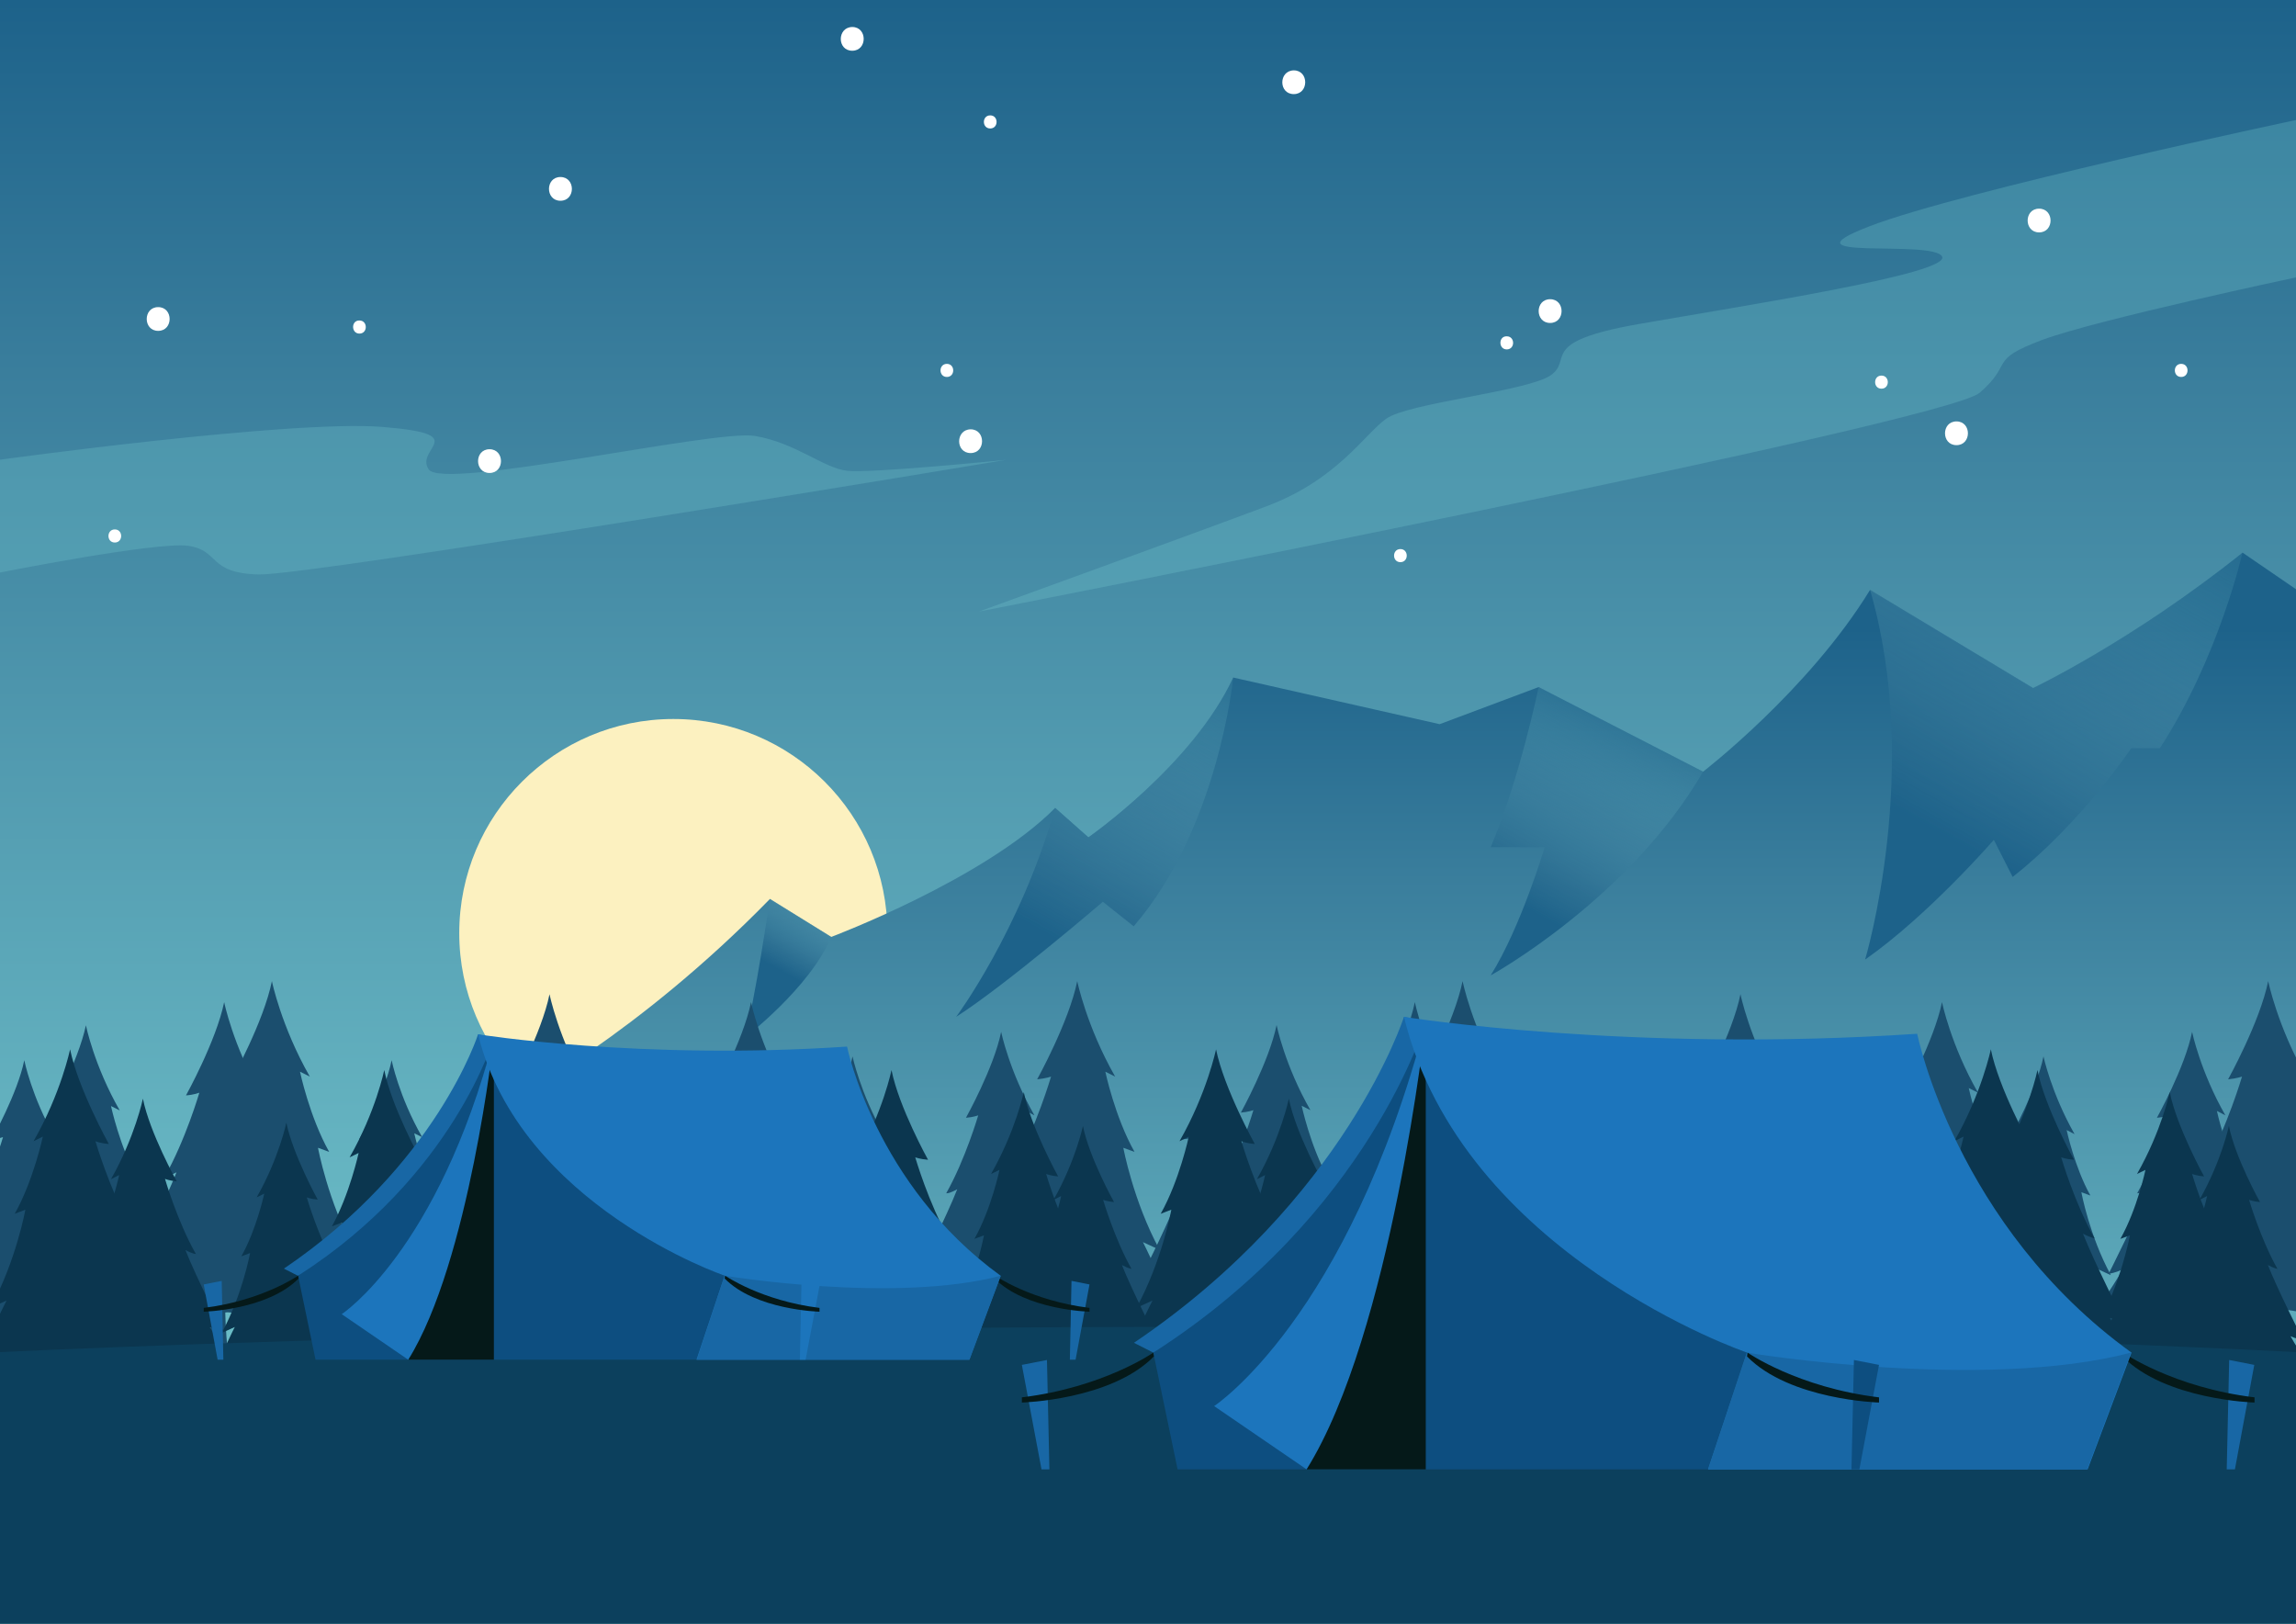 <?xml version="1.0" encoding="utf-8"?>
<!-- Generator: Adobe Illustrator 18.0.0, SVG Export Plug-In . SVG Version: 6.00 Build 0)  -->
<!DOCTYPE svg PUBLIC "-//W3C//DTD SVG 1.1//EN" "http://www.w3.org/Graphics/SVG/1.1/DTD/svg11.dtd">
<svg version="1.1" id="Layer_1" xmlns="http://www.w3.org/2000/svg" xmlns:xlink="http://www.w3.org/1999/xlink" x="0px" y="0px"
	 width="841.9px" height="595.3px" viewBox="0 0 841.9 595.3" enable-background="new 0 0 841.9 595.3" xml:space="preserve">
<rect x="0" y="0" width="841.9" height="595.3" fill="#333333" stroke="none"/>
<g>
	<linearGradient id="SVGID_1_" gradientUnits="userSpaceOnUse" x1="420.945" y1="594.596" x2="420.945" y2="0.624">
		<stop  offset="0" style="stop-color:#71C6CD"/>
		<stop  offset="0.132" style="stop-color:#6DC0C9"/>
		<stop  offset="0.314" style="stop-color:#63B1BF"/>
		<stop  offset="0.527" style="stop-color:#529BB0"/>
		<stop  offset="0.762" style="stop-color:#3B7F9D"/>
		<stop  offset="1" style="stop-color:#1D628A"/>
	</linearGradient>
	<rect x="0" fill="url(#SVGID_1_)" width="841.9" height="595.3"/>
	<g opacity="0.3">
		<path fill="#71C6CD" d="M842.4,43.9c0,0-123.3,26.1-157,39.1s23,4.7,26.7,11c3.8,6.3-73.6,18.2-111.2,24.8s-23.8,12.9-32.3,18.8
			c-8.5,5.9-52.2,10.1-60.3,15.9c-8.1,5.8-17.9,22.4-44.1,32.2c-26.1,9.8-105.2,38.5-105.2,38.5s354.1-69.1,366.9-80.2
			c12.8-11.1,2.7-11.8,23-19.4c20.3-7.5,93.5-23,93.5-23V43.9z"/>
		<path fill="#71C6CD" d="M-0.5,168.6c0,0,106.6-14.7,140.5-12.1c33.8,2.7,11.9,7.8,17.2,15.6c5.3,7.8,104.3-14.6,119.4-12.3
			c15,2.4,25.3,11.8,34,12.8c8.6,1,58.3-4,58.3-4s-255.2,42.5-274,42c-18.8-0.4-14.2-8.8-25.9-10.5C57.3,198.5-0.5,210-0.5,210
			V168.6z"/>
	</g>
	<circle fill="#FCF1C0" cx="246.9" cy="342.1" r="78.5"/>
	<g>
		<linearGradient id="SVGID_3_" gradientUnits="userSpaceOnUse" x1="515.311" y1="633.593" x2="515.311" y2="230.11">
			<stop  offset="0" style="stop-color:#71C6CD"/>
			<stop  offset="0.132" style="stop-color:#6DC0C9"/>
			<stop  offset="0.314" style="stop-color:#63B1BF"/>
			<stop  offset="0.527" style="stop-color:#529BB0"/>
			<stop  offset="0.762" style="stop-color:#3B7F9D"/>
			<stop  offset="1" style="stop-color:#1D628A"/>
		</linearGradient>
		<path fill="url(#SVGID_3_)" d="M188.3,497.6v-94.7c0,0,45.1-23.2,94-73.3l22.5,13.9c0,0,56.3-21.2,82.1-47.3l12.2,10.8
			c0,0,38.2-26.5,53.1-58.6l75.7,17.1l36.3-13.6l60.3,31c0,0,38.6-29.7,61.2-66.6l59.8,36c0,0,36-17.1,76.8-49.7l20,13.7V501
			L188.3,497.6z"/>
		<linearGradient id="SVGID_4_" gradientUnits="userSpaceOnUse" x1="387.987" y1="344.447" x2="451.621" y2="229.906">
			<stop  offset="0" style="stop-color:#1D628A"/>
			<stop  offset="0.166" style="stop-color:#296C90;stop-opacity:0.834"/>
			<stop  offset="0.499" style="stop-color:#4488A4;stop-opacity:0.501"/>
			<stop  offset="0.964" style="stop-color:#6EC0C9;stop-opacity:3.609967e-002"/>
			<stop  offset="1" style="stop-color:#71C6CD;stop-opacity:0"/>
		</linearGradient>
		<path fill="url(#SVGID_4_)" d="M404.4,330.6l11.3,9c31.1-36,36.5-91.2,36.5-91.2c-15,32.1-53.1,58.6-53.1,58.6l-12.2-10.8
			c-12.8,45.1-36.3,76.6-36.3,76.6C369,361,404.4,330.6,404.4,330.6z"/>
		<linearGradient id="SVGID_5_" gradientUnits="userSpaceOnUse" x1="706.967" y1="303.21" x2="786.509" y2="160.034">
			<stop  offset="0" style="stop-color:#1D628A"/>
			<stop  offset="0.166" style="stop-color:#296C90;stop-opacity:0.834"/>
			<stop  offset="0.499" style="stop-color:#4488A4;stop-opacity:0.501"/>
			<stop  offset="0.964" style="stop-color:#6EC0C9;stop-opacity:3.609967e-002"/>
			<stop  offset="1" style="stop-color:#71C6CD;stop-opacity:0"/>
		</linearGradient>
		<path fill="url(#SVGID_5_)" d="M683.9,351.8c23.3-16.3,47.2-43.9,47.2-43.9l6.9,13.6c24.9-19.5,43.5-47.2,43.5-47.2H792
			c21.8-33.7,30.3-71.8,30.3-71.8c-40.8,32.6-76.8,49.7-76.8,49.7l-59.8-36C704.8,282,683.9,351.8,683.9,351.8z"/>
		<linearGradient id="SVGID_6_" gradientUnits="userSpaceOnUse" x1="558.436" y1="332.113" x2="599.923" y2="257.436">
			<stop  offset="0" style="stop-color:#1D628A"/>
			<stop  offset="0.166" style="stop-color:#296C90;stop-opacity:0.834"/>
			<stop  offset="0.499" style="stop-color:#4488A4;stop-opacity:0.501"/>
			<stop  offset="0.964" style="stop-color:#6EC0C9;stop-opacity:3.609967e-002"/>
			<stop  offset="1" style="stop-color:#71C6CD;stop-opacity:0"/>
		</linearGradient>
		<path fill="url(#SVGID_6_)" d="M564.2,251.9c0,0-7.1,34.2-17.6,58.7h19.8c0,0-8.6,29.1-19.8,47c0,0,50.7-27.9,77.9-74.7
			L564.2,251.9z"/>
		<linearGradient id="SVGID_7_" gradientUnits="userSpaceOnUse" x1="283.762" y1="354.392" x2="303.51" y2="318.845">
			<stop  offset="0" style="stop-color:#1D628A"/>
			<stop  offset="0.166" style="stop-color:#296C90;stop-opacity:0.834"/>
			<stop  offset="0.499" style="stop-color:#4488A4;stop-opacity:0.501"/>
			<stop  offset="0.964" style="stop-color:#6EC0C9;stop-opacity:3.609967e-002"/>
			<stop  offset="1" style="stop-color:#71C6CD;stop-opacity:0"/>
		</linearGradient>
		<path fill="url(#SVGID_7_)" d="M282.3,329.5c0,0-5.5,37.9-9.3,51c0,0,23.9-18.2,31.8-37L282.3,329.5z"/>
	</g>
	<g>
		<defs>
			<rect id="SVGID_10_" x="0" width="841.9" height="595.3"/>
		</defs>
		<clipPath id="SVGID_8_">
			<use xlink:href="#SVGID_10_"  overflow="visible"/>
		</clipPath>
		<g clip-path="url(#SVGID_8_)">
			<g>
				<g>
					<g>
						<g>
							<g>
								<g>
									<path fill="#1B4E6E" d="M712.6,475.8c0,0-0.5,15.1,2.7,31.8c0,0-7.3,2.9-12.4,0c0,0,4.6-15.8,5.7-34.3L712.6,475.8z"/>
								</g>
								<g>
									<path fill="#1B4E6E" d="M694.6,429.8c-4.1,10.7-15.8,33.6-15.8,33.6c2.9-0.5,5.6-1.7,5.6-1.7c-3.9,7.3-13.6,20.6-13.6,20.6
										c6.8-0.7,18.7-4.1,18.7-4.1l-4.1,7.3c0,0,12.5-4.6,23.2-4.6c10.7,0,23.2,3.4,23.2,3.4l-3.9-5.8c9.6,1.9,18.5,5.8,18.5,5.8
										c-3.9-11.4-11.4-26.2-11.4-26.2l5.8,2.7c-9.2-17-12.6-35.5-12.6-35.5l3.9,1.5c-6.8-12.1-10.2-27.9-10.2-27.9l3.4,1.7
										c-10-17.5-13.2-33.2-13.2-33.2c-2.9,14.2-14,34.2-14,34.2c2.9-0.2,4.9-1,4.9-1s-5.1,17.5-12.8,31
										C690.1,431.5,691.5,431.5,694.6,429.8z"/>
								</g>
							</g>
							<g>
								<g>
									<path fill="#1B4E6E" d="M804.3,478.4c0,0-0.4,13.9,2.5,29.3c0,0-6.7,2.7-11.4,0c0,0,4.3-14.6,5.3-31.6L804.3,478.4z"/>
								</g>
								<g>
									<path fill="#1B4E6E" d="M787.7,436c-3.8,9.8-14.5,31-14.5,31c2.7-0.4,5.1-1.6,5.1-1.6c-3.6,6.7-12.5,19-12.5,19
										c6.3-0.7,17.2-3.8,17.2-3.8l-3.8,6.7c0,0,11.5-4.3,21.4-4.3c9.8,0,21.4,3.1,21.4,3.1l-3.6-5.4c8.8,1.8,17,5.4,17,5.4
										c-3.6-10.5-10.5-24.2-10.5-24.2l5.4,2.5c-8.5-15.7-11.6-32.7-11.6-32.7l3.6,1.3c-6.3-11.2-9.4-25.7-9.4-25.7l3.1,1.6
										c-9.2-16.1-12.2-30.6-12.2-30.6c-2.6,13-12.9,31.5-12.9,31.5c2.7-0.2,4.5-0.9,4.5-0.9s-4.7,16.1-11.7,28.5
										C783.6,437.6,784.8,437.6,787.7,436z"/>
								</g>
							</g>
							<g>
								<g>
									<path fill="#1B4E6E" d="M749.8,480.6c0,0-0.4,12.9,2.3,27.3c0,0-6.2,2.5-10.6,0c0,0,4-13.6,4.9-29.4L749.8,480.6z"/>
								</g>
								<g>
									<path fill="#1B4E6E" d="M734.4,441.1c-3.5,9.2-13.5,28.8-13.5,28.8c2.5-0.4,4.8-1.5,4.8-1.5c-3.3,6.2-11.7,17.7-11.7,17.7
										c5.8-0.6,16-3.5,16-3.5l-3.5,6.2c0,0,10.7-4,19.9-4c9.2,0,19.9,2.9,19.9,2.9l-3.3-5c8.2,1.7,15.8,5,15.8,5
										c-3.3-9.8-9.8-22.5-9.8-22.5l5,2.3c-7.9-14.6-10.8-30.4-10.8-30.4l3.3,1.2c-5.8-10.4-8.7-24-8.7-24l2.9,1.5
										c-8.5-15-11.4-28.5-11.4-28.5c-2.4,12.1-12,29.3-12,29.3c2.5-0.2,4.2-0.8,4.2-0.8s-4.4,15-10.9,26.6
										C730.5,442.5,731.7,442.5,734.4,441.1z"/>
								</g>
							</g>
							<g>
								<g>
									<path fill="#1B4E6E" d="M665.6,484.2c0,0-0.4,11.2,2,23.7c0,0-5.4,2.2-9.2,0c0,0,3.4-11.8,4.3-25.6L665.6,484.2z"/>
								</g>
								<g>
									<path fill="#1B4E6E" d="M652.1,449.9c-3.1,8-11.8,25.1-11.8,25.1c2.2-0.4,4.2-1.3,4.2-1.3c-2.9,5.4-10.2,15.4-10.2,15.4
										c5.1-0.5,14-3.1,14-3.1l-3.1,5.4c0,0,9.3-3.4,17.3-3.4c8,0,17.3,2.5,17.3,2.5l-2.9-4.4c7.1,1.4,13.8,4.4,13.8,4.4
										c-2.9-8.5-8.5-19.6-8.5-19.6l4.4,2c-6.9-12.7-9.4-26.5-9.4-26.5l2.9,1.1c-5.1-9.1-7.6-20.8-7.6-20.8l2.5,1.3
										c-7.4-13.1-9.9-24.8-9.9-24.8c-2.1,10.6-10.4,25.5-10.4,25.5c2.2-0.2,3.6-0.7,3.6-0.7s-3.8,13.1-9.5,23.1
										C648.8,451.2,649.8,451.2,652.1,449.9z"/>
								</g>
							</g>
							<g>
								<g>
									<path fill="#1B4E6E" d="M468.6,477.8c0,0-0.5,14.2,2.5,29.9c0,0-6.8,2.7-11.6,0c0,0,4.3-14.9,5.4-32.2L468.6,477.8z"/>
								</g>
								<g>
									<path fill="#1B4E6E" d="M451.7,434.6c-3.9,10-14.8,31.6-14.8,31.6c2.7-0.5,5.3-1.6,5.3-1.6c-3.7,6.8-12.8,19.4-12.8,19.4
										c6.4-0.7,17.6-3.9,17.6-3.9l-3.9,6.8c0,0,11.8-4.3,21.8-4.3c10,0,21.8,3.2,21.8,3.2l-3.7-5.5c9,1.8,17.3,5.5,17.3,5.5
										c-3.7-10.7-10.7-24.7-10.7-24.7l5.5,2.5c-8.7-16-11.9-33.3-11.9-33.3l3.7,1.4c-6.4-11.4-9.6-26.3-9.6-26.3l3.2,1.6
										c-9.4-16.4-12.4-31.2-12.4-31.2c-2.7,13.3-13.1,32.1-13.1,32.1c2.7-0.2,4.6-0.9,4.6-0.9s-4.8,16.4-12,29.1
										C447.5,436.2,448.8,436.2,451.7,434.6z"/>
								</g>
							</g>
							<g>
								<g>
									<path fill="#1B4E6E" d="M832.3,474.1c0,0-0.5,15.9,2.8,33.5c0,0-7.7,3.1-13.1,0c0,0,4.9-16.7,6-36.1L832.3,474.1z"/>
								</g>
								<g>
									<path fill="#1B4E6E" d="M813.4,425.6c-4.4,11.3-16.6,35.4-16.6,35.4c3.1-0.5,5.9-1.8,5.9-1.8c-4.1,7.7-14.3,21.8-14.3,21.8
										c7.2-0.8,19.7-4.4,19.7-4.4l-4.4,7.7c0,0,13.2-4.9,24.4-4.9s24.4,3.6,24.4,3.6l-4.1-6.1c10.1,2,19.4,6.1,19.4,6.1
										c-4.1-12-12-27.6-12-27.6l6.1,2.8c-9.7-17.9-13.3-37.4-13.3-37.4l4.1,1.5c-7.2-12.8-10.7-29.4-10.7-29.4l3.6,1.8
										c-10.5-18.4-13.9-35-13.9-35c-3,14.9-14.7,36-14.7,36c3.1-0.3,5.1-1,5.1-1s-5.4,18.4-13.4,32.6
										C808.7,427.4,810.1,427.4,813.4,425.6z"/>
								</g>
							</g>
							<g>
								<g>
									<path fill="#1B4E6E" d="M519.3,475.8c0,0-0.5,15.1,2.7,31.8c0,0-7.3,2.9-12.4,0c0,0,4.6-15.8,5.7-34.3L519.3,475.8z"/>
								</g>
								<g>
									<path fill="#1B4E6E" d="M501.3,429.8c-4.1,10.7-15.8,33.6-15.8,33.6c2.9-0.5,5.6-1.7,5.6-1.7c-3.9,7.3-13.6,20.6-13.6,20.6
										c6.8-0.7,18.7-4.1,18.7-4.1l-4.1,7.3c0,0,12.5-4.6,23.2-4.6c10.7,0,23.2,3.4,23.2,3.4l-3.9-5.8c9.6,1.9,18.5,5.8,18.5,5.8
										c-3.9-11.4-11.4-26.2-11.4-26.2l5.8,2.7c-9.2-17-12.6-35.5-12.6-35.5l3.9,1.5c-6.8-12.1-10.2-27.9-10.2-27.9l3.4,1.7
										c-10-17.5-13.2-33.2-13.2-33.2c-2.9,14.2-14,34.2-14,34.2c2.9-0.2,4.9-1,4.9-1s-5.1,17.5-12.8,31
										C496.8,431.5,498.2,431.5,501.3,429.8z"/>
								</g>
							</g>
							<g>
								<g>
									<path fill="#1B4E6E" d="M580.7,480.9c0,0-0.4,12.8,2.3,27c0,0-6.2,2.5-10.5,0c0,0,3.9-13.4,4.8-29.1L580.7,480.9z"/>
								</g>
								<g>
									<path fill="#1B4E6E" d="M565.5,441.8c-3.5,9.1-13.4,28.5-13.4,28.5c2.5-0.4,4.7-1.4,4.7-1.4c-3.3,6.2-11.5,17.5-11.5,17.5
										c5.8-0.6,15.9-3.5,15.9-3.5l-3.5,6.2c0,0,10.6-3.9,19.7-3.9c9.1,0,19.7,2.9,19.7,2.9l-3.3-4.9c8.1,1.6,15.7,4.9,15.7,4.9
										c-3.3-9.7-9.7-22.3-9.7-22.3l4.9,2.3c-7.8-14.4-10.7-30.1-10.7-30.1l3.3,1.2c-5.8-10.3-8.7-23.7-8.7-23.7l2.9,1.4
										c-8.5-14.8-11.2-28.2-11.2-28.2c-2.4,12-11.9,29-11.9,29c2.5-0.2,4.1-0.8,4.1-0.8s-4.3,14.8-10.8,26.3
										C561.7,443.2,562.8,443.2,565.5,441.8z"/>
								</g>
							</g>
							<g>
								<g>
									<path fill="#1B4E6E" d="M446.1,480.9c0,0-0.4,12.8,2.3,27c0,0-6.2,2.5-10.5,0c0,0,3.9-13.4,4.8-29.1L446.1,480.9z"/>
								</g>
								<g>
									<path fill="#1B4E6E" d="M430.8,441.8c-3.5,9.1-13.4,28.5-13.4,28.5c2.5-0.4,4.7-1.4,4.7-1.4c-3.3,6.2-11.5,17.5-11.5,17.5
										c5.8-0.6,15.9-3.5,15.9-3.5l-3.5,6.2c0,0,10.6-3.9,19.7-3.9c9.1,0,19.7,2.9,19.7,2.9l-3.3-4.9c8.1,1.6,15.7,4.9,15.7,4.9
										c-3.3-9.7-9.7-22.3-9.7-22.3l4.9,2.3c-7.8-14.4-10.7-30.1-10.7-30.1l3.3,1.2c-5.8-10.3-8.7-23.7-8.7-23.7l2.9,1.4
										c-8.5-14.8-11.2-28.2-11.2-28.2c-2.4,12-11.9,29-11.9,29c2.5-0.2,4.1-0.8,4.1-0.8s-4.3,14.8-10.8,26.3
										C427,443.2,428.2,443.2,430.8,441.8z"/>
								</g>
							</g>
							<g>
								<g>
									<path fill="#1B4E6E" d="M537,474.1c0,0-0.5,15.9,2.8,33.5c0,0-7.7,3.1-13.1,0c0,0,4.9-16.7,6-36.1L537,474.1z"/>
								</g>
								<g>
									<path fill="#1B4E6E" d="M518.1,425.6c-4.4,11.3-16.6,35.4-16.6,35.4c3.1-0.5,5.9-1.8,5.9-1.8C503.3,466.9,493,481,493,481
										c7.2-0.8,19.7-4.4,19.7-4.4l-4.4,7.7c0,0,13.2-4.9,24.4-4.9c11.3,0,24.4,3.6,24.4,3.6l-4.1-6.1c10.1,2,19.4,6.1,19.4,6.1
										c-4.1-12-12-27.6-12-27.6l6.1,2.8c-9.7-17.9-13.3-37.4-13.3-37.4l4.1,1.5c-7.2-12.8-10.7-29.4-10.7-29.4l3.6,1.8
										c-10.5-18.4-13.9-35-13.9-35c-3,14.9-14.7,36-14.7,36c3.1-0.3,5.1-1,5.1-1s-5.4,18.4-13.4,32.6
										C513.4,427.4,514.8,427.4,518.1,425.6z"/>
								</g>
							</g>
							<g>
								<g>
									<path fill="#1B4E6E" d="M638.9,475.2c0,0-0.5,15.4,2.7,32.4c0,0-7.4,3-12.6,0c0,0,4.7-16.2,5.8-34.9L638.9,475.2z"/>
								</g>
								<g>
									<path fill="#1B4E6E" d="M620.6,428.3c-4.2,10.9-16.1,34.3-16.1,34.3c3-0.5,5.7-1.7,5.7-1.7c-4,7.4-13.9,21-13.9,21
										c6.9-0.7,19.1-4.2,19.1-4.2l-4.2,7.4c0,0,12.8-4.7,23.6-4.7s23.6,3.5,23.6,3.5l-4-5.9c9.7,2,18.8,5.9,18.8,5.9
										c-4-11.6-11.6-26.7-11.6-26.7l5.9,2.7c-9.4-17.3-12.9-36.2-12.9-36.2l4,1.5c-6.9-12.4-10.4-28.5-10.4-28.5l3.5,1.7
										c-10.2-17.8-13.5-33.9-13.5-33.9c-2.9,14.4-14.2,34.9-14.2,34.9c3-0.2,5-1,5-1s-5.2,17.8-13,31.6
										C616,430,617.4,430,620.6,428.3z"/>
								</g>
							</g>
						</g>
					</g>
					<g>
						<g>
							<g>
								<g>
									<path fill="#1B4E6E" d="M275.9,475.8c0,0-0.5,15.1,2.7,31.8c0,0-7.3,2.9-12.4,0c0,0,4.6-15.8,5.7-34.3L275.9,475.8z"/>
								</g>
								<g>
									<path fill="#1B4E6E" d="M257.9,429.8c-4.1,10.7-15.8,33.6-15.8,33.6c2.9-0.5,5.6-1.7,5.6-1.7c-3.9,7.3-13.6,20.6-13.6,20.6
										c6.8-0.7,18.7-4.1,18.7-4.1l-4.1,7.3c0,0,12.5-4.6,23.2-4.6c10.7,0,23.2,3.4,23.2,3.4l-3.9-5.8c9.6,1.9,18.5,5.8,18.5,5.8
										c-3.9-11.4-11.4-26.2-11.4-26.2l5.8,2.7c-9.2-17-12.6-35.5-12.6-35.5l3.9,1.5c-6.8-12.1-10.2-27.9-10.2-27.9l3.4,1.7
										c-10-17.5-13.2-33.2-13.2-33.2c-2.9,14.2-14,34.2-14,34.2c2.9-0.2,4.9-1,4.9-1s-5.1,17.5-12.8,31
										C253.4,431.5,254.8,431.5,257.9,429.8z"/>
								</g>
							</g>
							<g>
								<g>
									<path fill="#1B4E6E" d="M367.6,478.4c0,0-0.4,13.9,2.5,29.3c0,0-6.7,2.7-11.4,0c0,0,4.3-14.6,5.3-31.6L367.6,478.4z"/>
								</g>
								<g>
									<path fill="#1B4E6E" d="M351,436c-3.8,9.8-14.5,31-14.5,31c2.7-0.4,5.1-1.6,5.1-1.6c-3.6,6.7-12.5,19-12.5,19
										c6.3-0.7,17.2-3.8,17.2-3.8l-3.8,6.7c0,0,11.5-4.3,21.4-4.3c9.8,0,21.4,3.1,21.4,3.1l-3.6-5.4c8.8,1.8,17,5.4,17,5.4
										c-3.6-10.5-10.5-24.2-10.5-24.2l5.4,2.5c-8.5-15.7-11.6-32.7-11.6-32.7l3.6,1.3c-6.3-11.2-9.4-25.7-9.4-25.7l3.1,1.6
										c-9.2-16.1-12.2-30.6-12.2-30.6c-2.6,13-12.9,31.5-12.9,31.5c2.7-0.2,4.5-0.9,4.5-0.9s-4.7,16.1-11.7,28.5
										C346.9,437.6,348.1,437.6,351,436z"/>
								</g>
							</g>
							<g>
								<g>
									<path fill="#1B4E6E" d="M313.1,480.6c0,0-0.4,12.9,2.3,27.3c0,0-6.2,2.5-10.6,0c0,0,4-13.6,4.9-29.4L313.1,480.6z"/>
								</g>
								<g>
									<path fill="#1B4E6E" d="M297.7,441.1c-3.5,9.2-13.5,28.8-13.5,28.8c2.5-0.4,4.8-1.5,4.8-1.5c-3.3,6.2-11.7,17.7-11.7,17.7
										c5.8-0.6,16-3.5,16-3.5l-3.5,6.2c0,0,10.7-4,19.9-4c9.2,0,19.9,2.9,19.9,2.9l-3.3-5c8.2,1.7,15.8,5,15.8,5
										c-3.3-9.8-9.8-22.5-9.8-22.5l5,2.3c-7.9-14.6-10.8-30.4-10.8-30.4l3.3,1.2c-5.8-10.4-8.7-24-8.7-24l2.9,1.5
										c-8.5-15-11.4-28.5-11.4-28.5c-2.4,12.1-12,29.3-12,29.3c2.5-0.2,4.2-0.8,4.2-0.8s-4.4,15-10.9,26.6
										C293.8,442.5,295,442.5,297.7,441.1z"/>
								</g>
							</g>
							<g>
								<g>
									<path fill="#1B4E6E" d="M228.9,484.2c0,0-0.4,11.2,2,23.7c0,0-5.4,2.2-9.2,0c0,0,3.4-11.8,4.3-25.6L228.9,484.2z"/>
								</g>
								<g>
									<path fill="#1B4E6E" d="M215.5,449.9c-3.1,8-11.8,25.1-11.8,25.1c2.2-0.4,4.2-1.3,4.2-1.3c-2.9,5.4-10.2,15.4-10.2,15.4
										c5.1-0.5,14-3.1,14-3.1l-3.1,5.4c0,0,9.3-3.4,17.3-3.4c8,0,17.3,2.5,17.3,2.5l-2.9-4.4c7.1,1.4,13.8,4.4,13.8,4.4
										c-2.9-8.5-8.5-19.6-8.5-19.6l4.4,2c-6.9-12.7-9.4-26.5-9.4-26.5l2.9,1.1c-5.1-9.1-7.6-20.8-7.6-20.8l2.5,1.3
										c-7.4-13.1-9.9-24.8-9.9-24.8c-2.1,10.6-10.4,25.5-10.4,25.5c2.2-0.2,3.6-0.7,3.6-0.7s-3.8,13.1-9.5,23.1
										C212.1,451.2,213.1,451.2,215.5,449.9z"/>
								</g>
							</g>
							<g>
								<g>
									<path fill="#1B4E6E" d="M32,477.8c0,0-0.5,14.2,2.5,29.9c0,0-6.8,2.7-11.6,0c0,0,4.3-14.9,5.4-32.2L32,477.8z"/>
								</g>
								<g>
									<path fill="#1B4E6E" d="M15.1,434.6c-3.9,10-14.8,31.6-14.8,31.6c2.7-0.5,5.3-1.6,5.3-1.6C1.8,471.4-7.3,484-7.3,484
										c6.4-0.7,17.6-3.9,17.6-3.9L6.4,487c0,0,11.8-4.3,21.8-4.3c10,0,21.8,3.2,21.8,3.2l-3.7-5.5c9,1.8,17.3,5.5,17.3,5.5
										C60,475.1,53,461.2,53,461.2l5.5,2.5c-8.7-16-11.9-33.3-11.9-33.3l3.7,1.4c-6.4-11.4-9.6-26.3-9.6-26.3l3.2,1.6
										c-9.4-16.4-12.4-31.2-12.4-31.2C28.7,389.2,18.3,408,18.3,408c2.7-0.2,4.6-0.9,4.6-0.9s-4.8,16.4-12,29.1
										C10.9,436.2,12.1,436.2,15.1,434.6z"/>
								</g>
							</g>
							<g>
								<g>
									<path fill="#1B4E6E" d="M395.7,474.1c0,0-0.5,15.9,2.8,33.5c0,0-7.7,3.1-13.1,0c0,0,4.9-16.7,6-36.1L395.7,474.1z"/>
								</g>
								<g>
									<path fill="#1B4E6E" d="M376.7,425.6c-4.4,11.3-16.6,35.4-16.6,35.4c3.1-0.5,5.9-1.8,5.9-1.8c-4.1,7.7-14.3,21.8-14.3,21.8
										c7.2-0.8,19.7-4.4,19.7-4.4l-4.4,7.7c0,0,13.2-4.9,24.4-4.9c11.3,0,24.4,3.6,24.4,3.6l-4.1-6.1c10.1,2,19.4,6.1,19.4,6.1
										c-4.1-12-12-27.6-12-27.6l6.1,2.8c-9.7-17.9-13.3-37.4-13.3-37.4l4.1,1.5c-7.2-12.8-10.7-29.4-10.7-29.4l3.6,1.8
										c-10.5-18.4-13.9-35-13.9-35c-3,14.9-14.7,36-14.7,36c3.1-0.3,5.1-1,5.1-1s-5.4,18.4-13.4,32.6
										C372,427.4,373.4,427.4,376.7,425.6z"/>
								</g>
							</g>
							<g>
								<g>
									<path fill="#1B4E6E" d="M82.6,475.8c0,0-0.5,15.1,2.7,31.8c0,0-7.3,2.9-12.4,0c0,0,4.6-15.8,5.7-34.3L82.6,475.8z"/>
								</g>
								<g>
									<path fill="#1B4E6E" d="M64.7,429.8c-4.1,10.7-15.8,33.6-15.8,33.6c2.9-0.5,5.6-1.7,5.6-1.7c-3.9,7.3-13.6,20.6-13.6,20.6
										c6.8-0.7,18.7-4.1,18.7-4.1l-4.1,7.3c0,0,12.5-4.6,23.2-4.6c10.7,0,23.2,3.4,23.2,3.4l-3.9-5.8c9.6,1.9,18.5,5.8,18.5,5.8
										c-3.9-11.4-11.4-26.2-11.4-26.2l5.8,2.7c-9.2-17-12.6-35.5-12.6-35.5l3.9,1.5c-6.8-12.1-10.2-27.9-10.2-27.9l3.4,1.7
										c-10-17.5-13.2-33.2-13.2-33.2c-2.9,14.2-14,34.2-14,34.2c2.9-0.2,4.9-1,4.9-1s-5.1,17.5-12.8,31
										C60.2,431.5,61.5,431.5,64.7,429.8z"/>
								</g>
							</g>
							<g>
								<g>
									<path fill="#1B4E6E" d="M144.1,480.9c0,0-0.4,12.8,2.3,27c0,0-6.2,2.5-10.5,0c0,0,3.9-13.4,4.8-29.1L144.1,480.9z"/>
								</g>
								<g>
									<path fill="#1B4E6E" d="M128.8,441.8c-3.5,9.1-13.4,28.5-13.4,28.5c2.5-0.4,4.7-1.4,4.7-1.4c-3.3,6.2-11.5,17.5-11.5,17.5
										c5.8-0.6,15.9-3.5,15.9-3.5l-3.5,6.2c0,0,10.6-3.9,19.7-3.9c9.1,0,19.7,2.9,19.7,2.9l-3.3-4.9c8.1,1.6,15.7,4.9,15.7,4.9
										c-3.3-9.7-9.7-22.3-9.7-22.3l4.9,2.3c-7.8-14.4-10.7-30.1-10.7-30.1l3.3,1.2c-5.8-10.3-8.7-23.7-8.7-23.7l2.9,1.4
										c-8.5-14.8-11.2-28.2-11.2-28.2c-2.4,12-11.9,29-11.9,29c2.5-0.2,4.1-0.8,4.1-0.8s-4.3,14.8-10.8,26.3
										C125,443.2,126.1,443.2,128.8,441.8z"/>
								</g>
							</g>
							<g>
								<g>
									<path fill="#1B4E6E" d="M9.4,480.9c0,0-0.4,12.8,2.3,27c0,0-6.2,2.5-10.5,0c0,0,3.9-13.4,4.8-29.1L9.4,480.9z"/>
								</g>
								<g>
									<path fill="#1B4E6E" d="M-5.8,441.8c-3.5,9.1-13.4,28.5-13.4,28.5c2.5-0.4,4.7-1.4,4.7-1.4c-3.3,6.2-11.5,17.5-11.5,17.5
										c5.8-0.6,15.9-3.5,15.9-3.5l-3.5,6.2c0,0,10.6-3.9,19.7-3.9s19.7,2.9,19.7,2.9l-3.3-4.9c8.1,1.6,15.7,4.9,15.7,4.9
										c-3.3-9.7-9.7-22.3-9.7-22.3l4.9,2.3C25.5,453.7,22.6,438,22.6,438l3.3,1.2c-5.8-10.3-8.7-23.7-8.7-23.7l2.9,1.4
										c-8.5-14.8-11.2-28.2-11.2-28.2c-2.4,12-11.9,29-11.9,29c2.5-0.2,4.1-0.8,4.1-0.8s-4.3,14.8-10.8,26.3
										C-9.6,443.2-8.5,443.2-5.8,441.8z"/>
								</g>
							</g>
							<g>
								<g>
									<path fill="#1B4E6E" d="M100.4,474.1c0,0-0.5,15.9,2.8,33.5c0,0-7.7,3.1-13.1,0c0,0,4.9-16.7,6-36.1L100.4,474.1z"/>
								</g>
								<g>
									<path fill="#1B4E6E" d="M81.4,425.6C77.1,436.8,64.8,461,64.8,461c3.1-0.5,5.9-1.8,5.9-1.8c-4.1,7.7-14.3,21.8-14.3,21.8
										c7.2-0.8,19.7-4.4,19.7-4.4l-4.4,7.7c0,0,13.2-4.9,24.4-4.9c11.3,0,24.4,3.6,24.4,3.6l-4.1-6.1c10.1,2,19.4,6.1,19.4,6.1
										c-4.1-12-12-27.6-12-27.6l6.1,2.8c-9.7-17.9-13.3-37.4-13.3-37.4l4.1,1.5c-7.2-12.8-10.7-29.4-10.7-29.4l3.6,1.8
										c-10.5-18.4-13.9-35-13.9-35c-3,14.9-14.7,36-14.7,36c3.1-0.3,5.1-1,5.1-1s-5.4,18.4-13.4,32.6
										C76.7,427.4,78.1,427.4,81.4,425.6z"/>
								</g>
							</g>
							<g>
								<g>
									<path fill="#1B4E6E" d="M202.2,475.2c0,0-0.5,15.4,2.7,32.4c0,0-7.4,3-12.6,0c0,0,4.7-16.2,5.8-34.9L202.2,475.2z"/>
								</g>
								<g>
									<path fill="#1B4E6E" d="M183.9,428.3c-4.2,10.9-16.1,34.3-16.1,34.3c3-0.5,5.7-1.7,5.7-1.7c-4,7.4-13.9,21-13.9,21
										c6.9-0.7,19.1-4.2,19.1-4.2l-4.2,7.4c0,0,12.8-4.7,23.6-4.7c10.9,0,23.6,3.5,23.6,3.5l-4-5.9c9.7,2,18.8,5.9,18.8,5.9
										c-4-11.6-11.6-26.7-11.6-26.7l5.9,2.7c-9.4-17.3-12.9-36.2-12.9-36.2l4,1.5c-6.9-12.4-10.4-28.5-10.4-28.5l3.5,1.7
										c-10.2-17.8-13.5-33.9-13.5-33.9c-2.9,14.4-14.2,34.9-14.2,34.9c3-0.2,5-1,5-1s-5.2,17.8-13,31.6
										C179.3,430,180.7,430,183.9,428.3z"/>
								</g>
							</g>
						</g>
					</g>
				</g>
			</g>
			<g>
				<g>
					<g>
						<g>
							<g>
								<g>
									<path fill="#0B364F" d="M140.3,496.6c0,0,0.5,14.5-2.6,30.6c0,0,7,2.8,11.9,0c0,0-4.4-15.2-5.5-33L140.3,496.6z"/>
								</g>
								<g>
									<path fill="#0B364F" d="M157.6,452.3c4,10.3,15.2,32.4,15.2,32.4c-2.8-0.5-5.4-1.6-5.4-1.6c3.7,7,13.1,19.9,13.1,19.9
										c-6.5-0.7-18-4-18-4l4,7c0,0-12-4.4-22.3-4.4c-10.3,0-22.3,3.3-22.3,3.3l3.7-5.6c-9.2,1.9-17.8,5.6-17.8,5.6
										c3.7-11,11-25.2,11-25.2l-5.6,2.6c8.9-16.4,12.2-34.1,12.2-34.1l-3.7,1.4c6.5-11.7,9.8-26.9,9.8-26.9l-3.3,1.6
										c9.6-16.8,12.7-32,12.7-32c2.7,13.6,13.4,32.9,13.4,32.9c-2.8-0.2-4.7-0.9-4.7-0.9s4.9,16.8,12.3,29.8
										C161.9,453.9,160.6,453.9,157.6,452.3z"/>
								</g>
							</g>
							<g>
								<g>
									<path fill="#0B364F" d="M52.1,499.1c0,0,0.4,13.4-2.4,28.2c0,0,6.5,2.6,11,0c0,0-4.1-14-5.1-30.4L52.1,499.1z"/>
								</g>
								<g>
									<path fill="#0B364F" d="M68,458.3c3.7,9.5,14,29.8,14,29.8c-2.6-0.4-5-1.5-5-1.5c3.4,6.5,12.1,18.3,12.1,18.3
										c-6-0.6-16.6-3.7-16.6-3.7l3.7,6.5c0,0-11.1-4.1-20.6-4.1c-9.5,0-20.6,3-20.6,3l3.4-5.2c-8.5,1.7-16.4,5.2-16.4,5.2
										c3.4-10.1,10.1-23.3,10.1-23.3l-5.2,2.4c8.2-15.1,11.2-31.4,11.2-31.4l-3.4,1.3c6-10.8,9-24.8,9-24.8l-3,1.5
										c8.8-15.5,11.7-29.5,11.7-29.5c2.5,12.5,12.4,30.3,12.4,30.3c-2.6-0.2-4.3-0.9-4.3-0.9s4.5,15.5,11.3,27.5
										C72,459.8,70.8,459.8,68,458.3z"/>
								</g>
							</g>
							<g>
								<g>
									<path fill="#0B364F" d="M104.5,501.1c0,0,0.4,12.4-2.2,26.3c0,0,6,2.4,10.2,0c0,0-3.8-13.1-4.7-28.3L104.5,501.1z"/>
								</g>
								<g>
									<path fill="#0B364F" d="M119.3,463.1c3.4,8.8,13,27.8,13,27.8c-2.4-0.4-4.6-1.4-4.6-1.4c3.2,6,11.2,17,11.2,17
										c-5.6-0.6-15.4-3.4-15.4-3.4l3.4,6c0,0-10.3-3.8-19.1-3.8c-8.8,0-19.1,2.8-19.1,2.8l3.2-4.8c-7.9,1.6-15.2,4.8-15.2,4.8
										c3.2-9.4,9.4-21.6,9.4-21.6l-4.8,2.2c7.6-14,10.4-29.3,10.4-29.3l-3.2,1.2c5.6-10,8.4-23,8.4-23l-2.8,1.4
										c8.2-14.4,10.9-27.4,10.9-27.4c2.4,11.7,11.5,28.2,11.5,28.2c-2.4-0.2-4-0.8-4-0.8s4.2,14.4,10.5,25.6
										C123.1,464.5,122,464.5,119.3,463.1z"/>
								</g>
							</g>
							<g>
								<g>
									<path fill="#0B364F" d="M185.6,504.7c0,0,0.3,10.8-1.9,22.9c0,0,5.2,2.1,8.9,0c0,0-3.3-11.4-4.1-24.6L185.6,504.7z"/>
								</g>
								<g>
									<path fill="#0B364F" d="M198.5,471.6c3,7.7,11.3,24.2,11.3,24.2c-2.1-0.3-4-1.2-4-1.2c2.8,5.2,9.8,14.8,9.8,14.8
										c-4.9-0.5-13.4-3-13.4-3l3,5.2c0,0-9-3.3-16.7-3.3c-7.7,0-16.7,2.4-16.7,2.4l2.8-4.2c-6.9,1.4-13.3,4.2-13.3,4.2
										c2.8-8.2,8.2-18.8,8.2-18.8l-4.2,1.9c6.6-12.2,9.1-25.5,9.1-25.5l-2.8,1c4.9-8.7,7.3-20.1,7.3-20.1l-2.4,1.2
										c7.2-12.6,9.5-23.9,9.5-23.9c2,10.2,10,24.6,10,24.6c-2.1-0.2-3.5-0.7-3.5-0.7s3.7,12.6,9.2,22.2
										C201.7,472.8,200.7,472.8,198.5,471.6z"/>
								</g>
							</g>
							<g>
								<g>
									<path fill="#0B364F" d="M375,498.5c0,0,0.4,13.6-2.4,28.8c0,0,6.6,2.6,11.2,0c0,0-4.2-14.3-5.2-31L375,498.5z"/>
								</g>
								<g>
									<path fill="#0B364F" d="M391.3,456.9c3.7,9.7,14.3,30.4,14.3,30.4c-2.6-0.4-5.1-1.5-5.1-1.5c3.5,6.6,12.3,18.7,12.3,18.7
										c-6.2-0.7-16.9-3.7-16.9-3.7l3.7,6.6c0,0-11.3-4.2-21-4.2c-9.7,0-21,3.1-21,3.1l3.5-5.3c-8.6,1.7-16.7,5.3-16.7,5.3
										c3.5-10.3,10.3-23.7,10.3-23.7l-5.3,2.4c8.3-15.4,11.4-32.1,11.4-32.1l-3.5,1.3c6.2-11,9.2-25.3,9.2-25.3l-3.1,1.5
										c9-15.8,12-30,12-30c2.6,12.8,12.6,30.9,12.6,30.9c-2.6-0.2-4.4-0.9-4.4-0.9s4.6,15.8,11.5,28
										C395.4,458.4,394.2,458.4,391.3,456.9z"/>
								</g>
							</g>
							<g>
								<g>
									<path fill="#0B364F" d="M25.1,494.9c0,0,0.5,15.3-2.7,32.3c0,0,7.4,3,12.6,0c0,0-4.7-16.1-5.8-34.8L25.1,494.9z"/>
								</g>
								<g>
									<path fill="#0B364F" d="M43.3,448.2c4.2,10.8,16,34.1,16,34.1c-3-0.5-5.7-1.7-5.7-1.7c3.9,7.4,13.8,20.9,13.8,20.9
										c-6.9-0.7-19-4.2-19-4.2l4.2,7.4c0,0-12.7-4.7-23.5-4.7c-10.8,0-23.5,3.4-23.5,3.4l3.9-5.9c-9.7,2-18.7,5.9-18.7,5.9
										c3.9-11.6,11.6-26.6,11.6-26.6l-5.9,2.7c9.4-17.2,12.8-36,12.8-36l-3.9,1.5c6.9-12.3,10.3-28.3,10.3-28.3l-3.4,1.7
										c10.1-17.7,13.4-33.7,13.4-33.7c2.9,14.3,14.2,34.7,14.2,34.7c-3-0.2-4.9-1-4.9-1s5.2,17.7,12.9,31.4
										C47.9,449.9,46.5,449.9,43.3,448.2z"/>
								</g>
							</g>
							<g>
								<g>
									<path fill="#0B364F" d="M326.3,496.6c0,0,0.5,14.5-2.6,30.6c0,0,7,2.8,11.9,0c0,0-4.4-15.2-5.5-33L326.3,496.6z"/>
								</g>
								<g>
									<path fill="#0B364F" d="M343.6,452.3c4,10.3,15.2,32.4,15.2,32.4c-2.8-0.5-5.4-1.6-5.4-1.6c3.7,7,13.1,19.9,13.1,19.9
										c-6.5-0.7-18-4-18-4l4,7c0,0-12-4.4-22.3-4.4c-10.3,0-22.3,3.3-22.3,3.3l3.7-5.6c-9.2,1.9-17.8,5.6-17.8,5.6
										c3.7-11,11-25.2,11-25.2l-5.6,2.6c8.9-16.4,12.2-34.1,12.2-34.1l-3.7,1.4c6.5-11.7,9.8-26.9,9.8-26.9l-3.3,1.6
										c9.6-16.8,12.7-32,12.7-32c2.7,13.6,13.4,32.9,13.4,32.9c-2.8-0.2-4.7-0.9-4.7-0.9s4.9,16.8,12.3,29.8
										C347.9,453.9,346.6,453.9,343.6,452.3z"/>
								</g>
							</g>
							<g>
								<g>
									<path fill="#0B364F" d="M267.2,501.4c0,0,0.4,12.3-2.2,26c0,0,5.9,2.4,10.1,0c0,0-3.8-12.9-4.7-28L267.2,501.4z"/>
								</g>
								<g>
									<path fill="#0B364F" d="M281.9,463.8c3.4,8.7,12.9,27.5,12.9,27.5c-2.4-0.4-4.6-1.4-4.6-1.4c3.2,5.9,11.1,16.9,11.1,16.9
										c-5.6-0.6-15.3-3.4-15.3-3.4l3.4,5.9c0,0-10.2-3.8-18.9-3.8c-8.7,0-18.9,2.8-18.9,2.8l3.2-4.8c-7.8,1.6-15.1,4.8-15.1,4.8
										c3.2-9.3,9.3-21.4,9.3-21.4l-4.8,2.2c7.5-13.9,10.3-29,10.3-29l-3.2,1.2c5.6-9.9,8.3-22.8,8.3-22.8l-2.8,1.4
										c8.1-14.3,10.8-27.1,10.8-27.1c2.3,11.6,11.4,27.9,11.4,27.9c-2.4-0.2-4-0.8-4-0.8s4.2,14.3,10.4,25.3
										C285.5,465.2,284.4,465.2,281.9,463.8z"/>
								</g>
							</g>
							<g>
								<g>
									<path fill="#0B364F" d="M396.7,501.4c0,0,0.4,12.3-2.2,26c0,0,5.9,2.4,10.1,0c0,0-3.8-12.9-4.7-28L396.7,501.4z"/>
								</g>
								<g>
									<path fill="#0B364F" d="M411.4,463.8c3.4,8.7,12.9,27.5,12.9,27.5c-2.4-0.4-4.6-1.4-4.6-1.4c3.2,5.9,11.1,16.9,11.1,16.9
										c-5.6-0.6-15.3-3.4-15.3-3.4l3.4,5.9c0,0-10.2-3.8-18.9-3.8c-8.7,0-18.9,2.8-18.9,2.8l3.2-4.8c-7.8,1.6-15.1,4.8-15.1,4.8
										c3.2-9.3,9.3-21.4,9.3-21.4l-4.8,2.2c7.5-13.9,10.3-29,10.3-29l-3.2,1.2c5.6-9.9,8.3-22.8,8.3-22.8l-2.8,1.4
										c8.1-14.3,10.8-27.1,10.8-27.1c2.3,11.6,11.4,27.9,11.4,27.9c-2.4-0.2-4-0.8-4-0.8s4.2,14.3,10.4,25.3
										C415.1,465.2,414,465.2,411.4,463.8z"/>
								</g>
							</g>
							<g>
								<g>
									<path fill="#0B364F" d="M309.2,494.9c0,0,0.5,15.3-2.7,32.3c0,0,7.4,3,12.6,0c0,0-4.7-16.1-5.8-34.8L309.2,494.9z"/>
								</g>
								<g>
									<path fill="#0B364F" d="M327.5,448.2c4.2,10.8,16,34.1,16,34.1c-3-0.5-5.7-1.7-5.7-1.7c3.9,7.4,13.8,20.9,13.8,20.9
										c-6.9-0.7-19-4.2-19-4.2l4.2,7.4c0,0-12.7-4.7-23.5-4.7c-10.8,0-23.5,3.4-23.5,3.4l3.9-5.9c-9.7,2-18.7,5.9-18.7,5.9
										c3.9-11.6,11.6-26.6,11.6-26.6l-5.9,2.7c9.4-17.2,12.8-36,12.8-36l-3.9,1.5c6.9-12.3,10.3-28.3,10.3-28.3l-3.4,1.7
										c10.1-17.7,13.4-33.7,13.4-33.7c2.9,14.3,14.2,34.7,14.2,34.7c-3-0.2-4.9-1-4.9-1s5.2,17.7,12.9,31.4
										C332,449.9,330.7,449.9,327.5,448.2z"/>
								</g>
							</g>
							<g>
								<g>
									<path fill="#0B364F" d="M211.2,496c0,0,0.5,14.8-2.6,31.2c0,0,7.1,2.9,12.2,0c0,0-4.5-15.5-5.6-33.6L211.2,496z"/>
								</g>
								<g>
									<path fill="#0B364F" d="M228.8,450.8c4.1,10.5,15.5,33,15.5,33c-2.9-0.5-5.5-1.7-5.5-1.7c3.8,7.1,13.3,20.3,13.3,20.3
										c-6.7-0.7-18.3-4.1-18.3-4.1l4.1,7.1c0,0-12.3-4.5-22.8-4.5c-10.5,0-22.8,3.3-22.8,3.3l3.8-5.7c-9.4,1.9-18.1,5.7-18.1,5.7
										c3.8-11.2,11.2-25.7,11.2-25.7l-5.7,2.6c9.1-16.7,12.4-34.8,12.4-34.8l-3.8,1.4c6.7-11.9,10-27.4,10-27.4l-3.3,1.7
										c9.8-17.2,13-32.6,13-32.6c2.8,13.9,13.7,33.5,13.7,33.5c-2.9-0.2-4.8-1-4.8-1s5,17.2,12.5,30.4
										C233.2,452.5,231.9,452.5,228.8,450.8z"/>
								</g>
							</g>
						</g>
					</g>
					<g>
						<g>
							<g>
								<g>
									<path fill="#0B364F" d="M560.5,496.6c0,0,0.5,14.5-2.6,30.6c0,0,7,2.8,11.9,0c0,0-4.4-15.2-5.5-33L560.5,496.6z"/>
								</g>
								<g>
									<path fill="#0B364F" d="M577.8,452.3c4,10.3,15.2,32.4,15.2,32.4c-2.8-0.5-5.4-1.6-5.4-1.6c3.7,7,13.1,19.9,13.1,19.9
										c-6.5-0.7-18-4-18-4l4,7c0,0-12-4.4-22.3-4.4s-22.3,3.3-22.3,3.3l3.7-5.6c-9.2,1.9-17.8,5.6-17.8,5.6
										c3.7-11,11-25.2,11-25.2l-5.6,2.6c8.9-16.4,12.2-34.1,12.2-34.1l-3.7,1.4c6.5-11.7,9.8-26.9,9.8-26.9l-3.3,1.6
										c9.6-16.8,12.7-32,12.7-32c2.7,13.6,13.4,32.9,13.4,32.9c-2.8-0.2-4.7-0.9-4.7-0.9s4.9,16.8,12.3,29.8
										C582.1,453.9,580.8,453.9,577.8,452.3z"/>
								</g>
							</g>
							<g>
								<g>
									<path fill="#0B364F" d="M472.3,499.1c0,0,0.4,13.4-2.4,28.2c0,0,6.5,2.6,11,0c0,0-4.1-14-5.1-30.4L472.3,499.1z"/>
								</g>
								<g>
									<path fill="#0B364F" d="M488.2,458.3c3.7,9.5,14,29.8,14,29.8c-2.6-0.4-5-1.5-5-1.5c3.4,6.5,12.1,18.3,12.1,18.3
										c-6-0.6-16.6-3.7-16.6-3.7l3.7,6.5c0,0-11.1-4.1-20.6-4.1c-9.5,0-20.6,3-20.6,3l3.4-5.2c-8.5,1.7-16.4,5.2-16.4,5.2
										c3.4-10.1,10.1-23.3,10.1-23.3l-5.2,2.4c8.2-15.1,11.2-31.4,11.2-31.4l-3.4,1.3c6-10.8,9-24.8,9-24.8l-3,1.5
										c8.8-15.5,11.7-29.5,11.7-29.5c2.5,12.5,12.4,30.3,12.4,30.3c-2.6-0.2-4.3-0.9-4.3-0.9s4.5,15.5,11.3,27.5
										C492.2,459.8,491,459.8,488.2,458.3z"/>
								</g>
							</g>
							<g>
								<g>
									<path fill="#0B364F" d="M524.7,501.1c0,0,0.4,12.4-2.2,26.3c0,0,6,2.4,10.2,0c0,0-3.8-13.1-4.7-28.3L524.7,501.1z"/>
								</g>
								<g>
									<path fill="#0B364F" d="M539.5,463.1c3.4,8.8,13,27.8,13,27.8c-2.4-0.4-4.6-1.4-4.6-1.4c3.2,6,11.2,17,11.2,17
										c-5.6-0.6-15.4-3.4-15.4-3.4l3.4,6c0,0-10.3-3.8-19.1-3.8c-8.8,0-19.1,2.8-19.1,2.8l3.2-4.8c-7.9,1.6-15.2,4.8-15.2,4.8
										c3.2-9.4,9.4-21.6,9.4-21.6l-4.8,2.2c7.6-14,10.4-29.3,10.4-29.3l-3.2,1.2c5.6-10,8.4-23,8.4-23l-2.8,1.4
										c8.2-14.4,10.9-27.4,10.9-27.4c2.4,11.7,11.5,28.2,11.5,28.2c-2.4-0.2-4-0.8-4-0.8s4.2,14.4,10.5,25.6
										C543.2,464.5,542.1,464.5,539.5,463.1z"/>
								</g>
							</g>
							<g>
								<g>
									<path fill="#0B364F" d="M605.8,504.7c0,0,0.3,10.8-1.9,22.9c0,0,5.2,2.1,8.9,0c0,0-3.3-11.4-4.1-24.6L605.8,504.7z"/>
								</g>
								<g>
									<path fill="#0B364F" d="M618.7,471.6c3,7.7,11.3,24.2,11.3,24.2c-2.1-0.3-4-1.2-4-1.2c2.8,5.2,9.8,14.8,9.8,14.8
										c-4.9-0.5-13.4-3-13.4-3l3,5.2c0,0-9-3.3-16.7-3.3c-7.7,0-16.7,2.4-16.7,2.4l2.8-4.2c-6.9,1.4-13.3,4.2-13.3,4.2
										c2.8-8.2,8.2-18.8,8.2-18.8l-4.2,1.9c6.6-12.2,9.1-25.5,9.1-25.5l-2.8,1c4.9-8.7,7.3-20.1,7.3-20.1l-2.4,1.2
										c7.2-12.6,9.5-23.9,9.5-23.9c2,10.2,10,24.6,10,24.6c-2.1-0.2-3.5-0.7-3.5-0.7s3.7,12.6,9.2,22.2
										C621.9,472.8,620.9,472.8,618.7,471.6z"/>
								</g>
							</g>
							<g>
								<g>
									<path fill="#0B364F" d="M795.2,498.5c0,0,0.4,13.6-2.4,28.8c0,0,6.6,2.6,11.2,0c0,0-4.2-14.3-5.2-31L795.2,498.5z"/>
								</g>
								<g>
									<path fill="#0B364F" d="M811.5,456.9c3.7,9.7,14.3,30.4,14.3,30.4c-2.6-0.4-5.1-1.5-5.1-1.5c3.5,6.6,12.3,18.7,12.3,18.7
										c-6.2-0.7-16.9-3.7-16.9-3.7l3.7,6.6c0,0-11.3-4.2-21-4.2c-9.7,0-21,3.1-21,3.1l3.5-5.3c-8.6,1.7-16.7,5.3-16.7,5.3
										c3.5-10.3,10.3-23.7,10.3-23.7l-5.3,2.4c8.3-15.4,11.4-32.1,11.4-32.1l-3.5,1.3c6.2-11,9.2-25.3,9.2-25.3l-3.1,1.5
										c9-15.8,12-30,12-30c2.6,12.8,12.6,30.9,12.6,30.9c-2.6-0.2-4.4-0.9-4.4-0.9s4.6,15.8,11.5,28
										C815.6,458.4,814.4,458.4,811.5,456.9z"/>
								</g>
							</g>
							<g>
								<g>
									<path fill="#0B364F" d="M445.3,494.9c0,0,0.5,15.3-2.7,32.3c0,0,7.4,3,12.6,0c0,0-4.7-16.1-5.8-34.8L445.3,494.9z"/>
								</g>
								<g>
									<path fill="#0B364F" d="M463.5,448.2c4.2,10.8,16,34.1,16,34.1c-3-0.5-5.7-1.7-5.7-1.7c3.9,7.4,13.8,20.9,13.8,20.9
										c-6.9-0.7-19-4.2-19-4.2l4.2,7.4c0,0-12.7-4.7-23.5-4.7c-10.8,0-23.5,3.4-23.5,3.4l3.9-5.9c-9.7,2-18.7,5.9-18.7,5.9
										c3.9-11.6,11.6-26.6,11.6-26.6l-5.9,2.7c9.4-17.2,12.8-36,12.8-36l-3.9,1.5c6.9-12.3,10.3-28.3,10.3-28.3l-3.4,1.7
										c10.1-17.7,13.4-33.7,13.4-33.7c2.9,14.3,14.2,34.7,14.2,34.7c-3-0.2-4.9-1-4.9-1s5.2,17.7,12.9,31.4
										C468,449.9,466.7,449.9,463.5,448.2z"/>
								</g>
							</g>
							<g>
								<g>
									<path fill="#0B364F" d="M746.5,496.6c0,0,0.5,14.5-2.6,30.6c0,0,7,2.8,11.9,0c0,0-4.4-15.2-5.5-33L746.5,496.6z"/>
								</g>
								<g>
									<path fill="#0B364F" d="M763.8,452.3c4,10.3,15.2,32.4,15.2,32.4c-2.8-0.5-5.4-1.6-5.4-1.6c3.7,7,13.1,19.9,13.1,19.9
										c-6.5-0.7-18-4-18-4l4,7c0,0-12-4.4-22.3-4.4s-22.3,3.3-22.3,3.3l3.7-5.6c-9.2,1.9-17.8,5.6-17.8,5.6
										c3.7-11,11-25.2,11-25.2l-5.6,2.6c8.9-16.4,12.2-34.1,12.2-34.1l-3.7,1.4c6.5-11.7,9.8-26.9,9.8-26.9l-3.3,1.6
										c9.6-16.8,12.7-32,12.7-32c2.7,13.6,13.4,32.9,13.4,32.9c-2.8-0.2-4.7-0.9-4.7-0.9s4.9,16.8,12.3,29.8
										C768.1,453.9,766.8,453.9,763.8,452.3z"/>
								</g>
							</g>
							<g>
								<g>
									<path fill="#0B364F" d="M687.4,501.4c0,0,0.4,12.3-2.2,26c0,0,5.9,2.4,10.1,0c0,0-3.8-12.9-4.7-28L687.4,501.4z"/>
								</g>
								<g>
									<path fill="#0B364F" d="M702.1,463.8c3.4,8.7,12.9,27.5,12.9,27.5c-2.4-0.4-4.6-1.4-4.6-1.4c3.2,5.9,11.1,16.9,11.1,16.9
										c-5.6-0.6-15.3-3.4-15.3-3.4l3.4,5.9c0,0-10.2-3.8-18.9-3.8c-8.7,0-18.9,2.8-18.9,2.8l3.2-4.8c-7.8,1.6-15.1,4.8-15.1,4.8
										c3.2-9.3,9.3-21.4,9.3-21.4l-4.8,2.2c7.5-13.9,10.3-29,10.3-29l-3.2,1.2c5.6-9.9,8.3-22.8,8.3-22.8l-2.8,1.4
										c8.1-14.3,10.8-27.1,10.8-27.1c2.3,11.6,11.4,27.9,11.4,27.9c-2.4-0.2-4-0.8-4-0.8s4.2,14.3,10.4,25.3
										C705.7,465.2,704.6,465.2,702.1,463.8z"/>
								</g>
							</g>
							<g>
								<g>
									<path fill="#0B364F" d="M816.9,501.4c0,0,0.4,12.3-2.2,26c0,0,5.9,2.4,10.1,0c0,0-3.8-12.9-4.7-28L816.9,501.4z"/>
								</g>
								<g>
									<path fill="#0B364F" d="M831.6,463.8c3.4,8.7,12.9,27.5,12.9,27.5c-2.4-0.4-4.6-1.4-4.6-1.4c3.2,5.9,11.1,16.9,11.1,16.9
										c-5.6-0.6-15.3-3.4-15.3-3.4l3.4,5.9c0,0-10.2-3.8-18.9-3.8s-18.9,2.8-18.9,2.8l3.2-4.8c-7.8,1.6-15.1,4.8-15.1,4.8
										c3.2-9.3,9.3-21.4,9.3-21.4l-4.8,2.2c7.5-13.9,10.3-29,10.3-29l-3.2,1.2c5.6-9.9,8.3-22.8,8.3-22.8l-2.8,1.4
										c8.1-14.3,10.8-27.1,10.8-27.1c2.3,11.6,11.4,27.9,11.4,27.9c-2.4-0.2-4-0.8-4-0.8s4.2,14.3,10.4,25.3
										C835.3,465.2,834.2,465.2,831.6,463.8z"/>
								</g>
							</g>
							<g>
								<g>
									<path fill="#0B364F" d="M729.4,494.9c0,0,0.5,15.3-2.7,32.3c0,0,7.4,3,12.6,0c0,0-4.7-16.1-5.8-34.8L729.4,494.9z"/>
								</g>
								<g>
									<path fill="#0B364F" d="M747.6,448.2c4.2,10.8,16,34.1,16,34.1c-3-0.5-5.7-1.7-5.7-1.7c3.9,7.4,13.8,20.9,13.8,20.9
										c-6.9-0.7-19-4.2-19-4.2l4.2,7.4c0,0-12.7-4.7-23.5-4.7c-10.8,0-23.5,3.4-23.5,3.4l3.9-5.9c-9.7,2-18.7,5.9-18.7,5.9
										c3.9-11.6,11.6-26.6,11.6-26.6l-5.9,2.7c9.4-17.2,12.8-36,12.8-36l-3.9,1.5c6.9-12.3,10.3-28.3,10.3-28.3l-3.4,1.7
										c10.1-17.7,13.4-33.7,13.4-33.7c2.9,14.3,14.2,34.7,14.2,34.7c-3-0.2-4.9-1-4.9-1s5.2,17.7,12.9,31.4
										C752.2,449.9,750.8,449.9,747.6,448.2z"/>
								</g>
							</g>
							<g>
								<g>
									<path fill="#0B364F" d="M631.4,496c0,0,0.5,14.8-2.6,31.2c0,0,7.1,2.9,12.2,0c0,0-4.5-15.5-5.6-33.6L631.4,496z"/>
								</g>
								<g>
									<path fill="#0B364F" d="M649,450.8c4.1,10.5,15.5,33,15.5,33c-2.9-0.5-5.5-1.7-5.5-1.7c3.8,7.1,13.3,20.3,13.3,20.3
										c-6.7-0.7-18.3-4.1-18.3-4.1l4.1,7.1c0,0-12.3-4.5-22.8-4.5s-22.8,3.3-22.8,3.3l3.8-5.7c-9.4,1.9-18.1,5.7-18.1,5.7
										c3.8-11.2,11.2-25.7,11.2-25.7l-5.7,2.6c9.1-16.7,12.4-34.8,12.4-34.8l-3.8,1.4c6.7-11.9,10-27.4,10-27.4l-3.3,1.7
										c9.8-17.2,13-32.6,13-32.6c2.8,13.9,13.7,33.5,13.7,33.5c-2.9-0.2-4.8-1-4.8-1s5,17.2,12.5,30.4
										C653.4,452.5,652.1,452.5,649,450.8z"/>
								</g>
							</g>
						</g>
					</g>
				</g>
			</g>
		</g>
		<g clip-path="url(#SVGID_8_)">
			<g>
				<path fill="#FFFFFF" d="M689.9,142.5c3.1,0,3.1-4.8,0-4.8C686.8,137.7,686.8,142.5,689.9,142.5L689.9,142.5z"/>
			</g>
			<g>
				<path fill="#FFFFFF" d="M131.8,122.3c3.1,0,3.1-4.8,0-4.8C128.7,117.4,128.7,122.3,131.8,122.3L131.8,122.3z"/>
			</g>
			<g>
				<path fill="#FFFFFF" d="M363.1,47.1c3.1,0,3.1-4.8,0-4.8S360,47.1,363.1,47.1L363.1,47.1z"/>
			</g>
			<g>
				<path fill="#FFFFFF" d="M799.8,138.2c3.1,0,3.1-4.8,0-4.8C796.7,133.4,796.7,138.2,799.8,138.2L799.8,138.2z"/>
			</g>
			<g>
				<path fill="#FFFFFF" d="M513.5,206.1c3.1,0,3.1-4.8,0-4.8S510.4,206.1,513.5,206.1L513.5,206.1z"/>
			</g>
			<g>
				<path fill="#FFFFFF" d="M347.2,138.2c3.1,0,3.1-4.8,0-4.8C344.1,133.4,344.1,138.2,347.2,138.2L347.2,138.2z"/>
			</g>
			<g>
				<path fill="#FFFFFF" d="M42.1,198.9c3.1,0,3.1-4.8,0-4.8C39,194.1,39,198.9,42.1,198.9L42.1,198.9z"/>
			</g>
			<g>
				<path fill="#FFFFFF" d="M552.5,128.1c3.1,0,3.1-4.8,0-4.8C549.4,123.2,549.4,128.1,552.5,128.1L552.5,128.1z"/>
			</g>
			<g>
				<path fill="#FFFFFF" d="M568.4,118.4c5.6,0,5.6-8.7,0-8.7C562.8,109.7,562.8,118.4,568.4,118.4L568.4,118.4z"/>
			</g>
			<g>
				<path fill="#FFFFFF" d="M205.5,73.6c5.6,0,5.6-8.7,0-8.7S199.9,73.6,205.5,73.6L205.5,73.6z"/>
			</g>
			<g>
				<path fill="#FFFFFF" d="M58,121.3c5.6,0,5.6-8.7,0-8.7S52.4,121.3,58,121.3L58,121.3z"/>
			</g>
			<g>
				<path fill="#FFFFFF" d="M717.4,163.2c5.6,0,5.6-8.7,0-8.7S711.8,163.2,717.4,163.2L717.4,163.2z"/>
			</g>
			<g>
				<path fill="#FFFFFF" d="M355.9,166.1c5.6,0,5.6-8.7,0-8.7C350.3,157.5,350.3,166.1,355.9,166.1L355.9,166.1z"/>
			</g>
			<g>
				<path fill="#FFFFFF" d="M312.5,18.6c5.6,0,5.6-8.7,0-8.7C306.9,10,306.9,18.6,312.5,18.6L312.5,18.6z"/>
			</g>
			<g>
				<path fill="#FFFFFF" d="M474.4,34.5c5.6,0,5.6-8.7,0-8.7C468.8,25.9,468.8,34.5,474.4,34.5L474.4,34.5z"/>
			</g>
			<g>
				<path fill="#FFFFFF" d="M747.7,85.2c5.6,0,5.6-8.7,0-8.7C742.1,76.5,742.1,85.2,747.7,85.2L747.7,85.2z"/>
			</g>
			<g>
				<path fill="#FFFFFF" d="M179.5,173.4c5.6,0,5.6-8.7,0-8.7C173.9,164.7,173.9,173.4,179.5,173.4L179.5,173.4z"/>
			</g>
		</g>
	</g>
	<path fill="#0C405D" d="M0,595.3v-99.6c0,0,428.2-20.8,841.9,0v99.6H0z"/>
	<g>
		<g>
			<g>
				<polygon fill="#1867A5" points="819.5,538.7 826.6,500.4 817.4,498.6 816.5,538.7 				"/>
				<path fill="#051919" d="M778.5,495.9c0,0,18.4,12.8,48.2,16.4v1.9c0,0-32.7-0.9-48.4-16.9L778.5,495.9z"/>
			</g>
			<g>
				<path fill="#1867A5" d="M522.8,374.6l-8-1.8c0,0-21.3,67-99,119.5l7.1,3.6C422.9,495.9,502.3,470,522.8,374.6z"/>
				<path fill="#0D4E80" d="M522.8,374.6c0,0-20.5,70.5-99.9,121.3l8.9,42.8h194.5l14.3-42.8C640.5,495.9,544.2,462,522.8,374.6z"/>
				<polygon fill="#051919" points="522.8,374.6 522.8,538.7 479.1,538.7 				"/>
				<path fill="#1C75BC" d="M522.8,374.6c0,0-12.5,114.2-43.7,164.1l-33.9-23.2C445.2,515.5,494.2,483.4,522.8,374.6z"/>
				<path fill="#1C75BC" d="M703,379c-105.3,7.1-188.2-6.2-188.2-6.2c21.4,87.4,125.8,123.1,125.8,123.1l-14.3,42.8h139.2l16.1-42.8
					C717.2,449.5,703,379,703,379z"/>
				<path fill="#1867A5" d="M640.5,495.9c0,0,86.5,14.3,140.9,0l-16.1,42.8H626.3L640.5,495.9z"/>
			</g>
			<g>
				<polygon fill="#1867A5" points="381.9,538.7 374.7,500.4 383.9,498.6 384.8,538.7 				"/>
				<path fill="#051919" d="M422.9,495.9c0,0-18.4,12.8-48.2,16.4v1.9c0,0,32.7-0.9,48.4-16.9L422.9,495.9z"/>
			</g>
			<g>
				<polygon fill="#0D4E80" points="681.8,538.7 689,500.4 679.8,498.6 678.9,538.7 				"/>
				<path fill="#051919" d="M640.8,495.9c0,0,18.4,12.8,48.2,16.4v1.9c0,0-32.7-0.9-48.4-16.9L640.8,495.9z"/>
			</g>
		</g>
		<g>
			<g>
				<polygon fill="#1867A5" points="394.4,498.5 399.5,470.9 392.9,469.6 392.3,498.5 				"/>
				<path fill="#051919" d="M364.9,467.7c0,0,13.3,9.2,34.6,11.8v1.4c0,0-23.5-0.6-34.8-12.2L364.9,467.7z"/>
			</g>
			<g>
				<path fill="#1867A5" d="M181.1,380.5l-5.8-1.3c0,0-15.3,48.1-71.2,85.9l5.1,2.6C109.3,467.7,166.4,449.1,181.1,380.5z"/>
				<path fill="#0D4E80" d="M181.1,380.5c0,0-14.7,50.7-71.8,87.2l6.4,30.8h139.8l10.3-30.8C265.7,467.7,196.5,443.3,181.1,380.5z"
					/>
				<polygon fill="#051919" points="181.1,380.5 181.1,498.5 149.7,498.5 				"/>
				<path fill="#1C75BC" d="M181.1,380.5c0,0-9,82.1-31.4,118l-24.4-16.7C125.3,481.8,160.6,458.7,181.1,380.5z"/>
				<path fill="#1C75BC" d="M310.6,383.7c-75.7,5.1-135.3-4.5-135.3-4.5c15.4,62.8,90.4,88.5,90.4,88.5l-10.3,30.8h100l11.5-30.8
					C320.9,434.4,310.6,383.7,310.6,383.7z"/>
				<path fill="#1867A5" d="M265.7,467.7c0,0,62.2,10.3,101.3,0l-11.5,30.8h-100L265.7,467.7z"/>
			</g>
			<g>
				<polygon fill="#1867A5" points="79.8,498.5 74.7,470.9 81.3,469.6 81.9,498.5 				"/>
				<path fill="#051919" d="M109.3,467.7c0,0-13.3,9.2-34.6,11.8v1.4c0,0,23.5-0.6,34.8-12.2L109.3,467.7z"/>
			</g>
			<g>
				<polygon fill="#1C75BC" points="295.4,498.5 300.6,470.9 293.9,469.6 293.3,498.5 				"/>
				<path fill="#051919" d="M265.9,467.7c0,0,13.3,9.2,34.6,11.8v1.4c0,0-23.5-0.6-34.8-12.2L265.9,467.7z"/>
			</g>
		</g>
	</g>
</g>
</svg>
